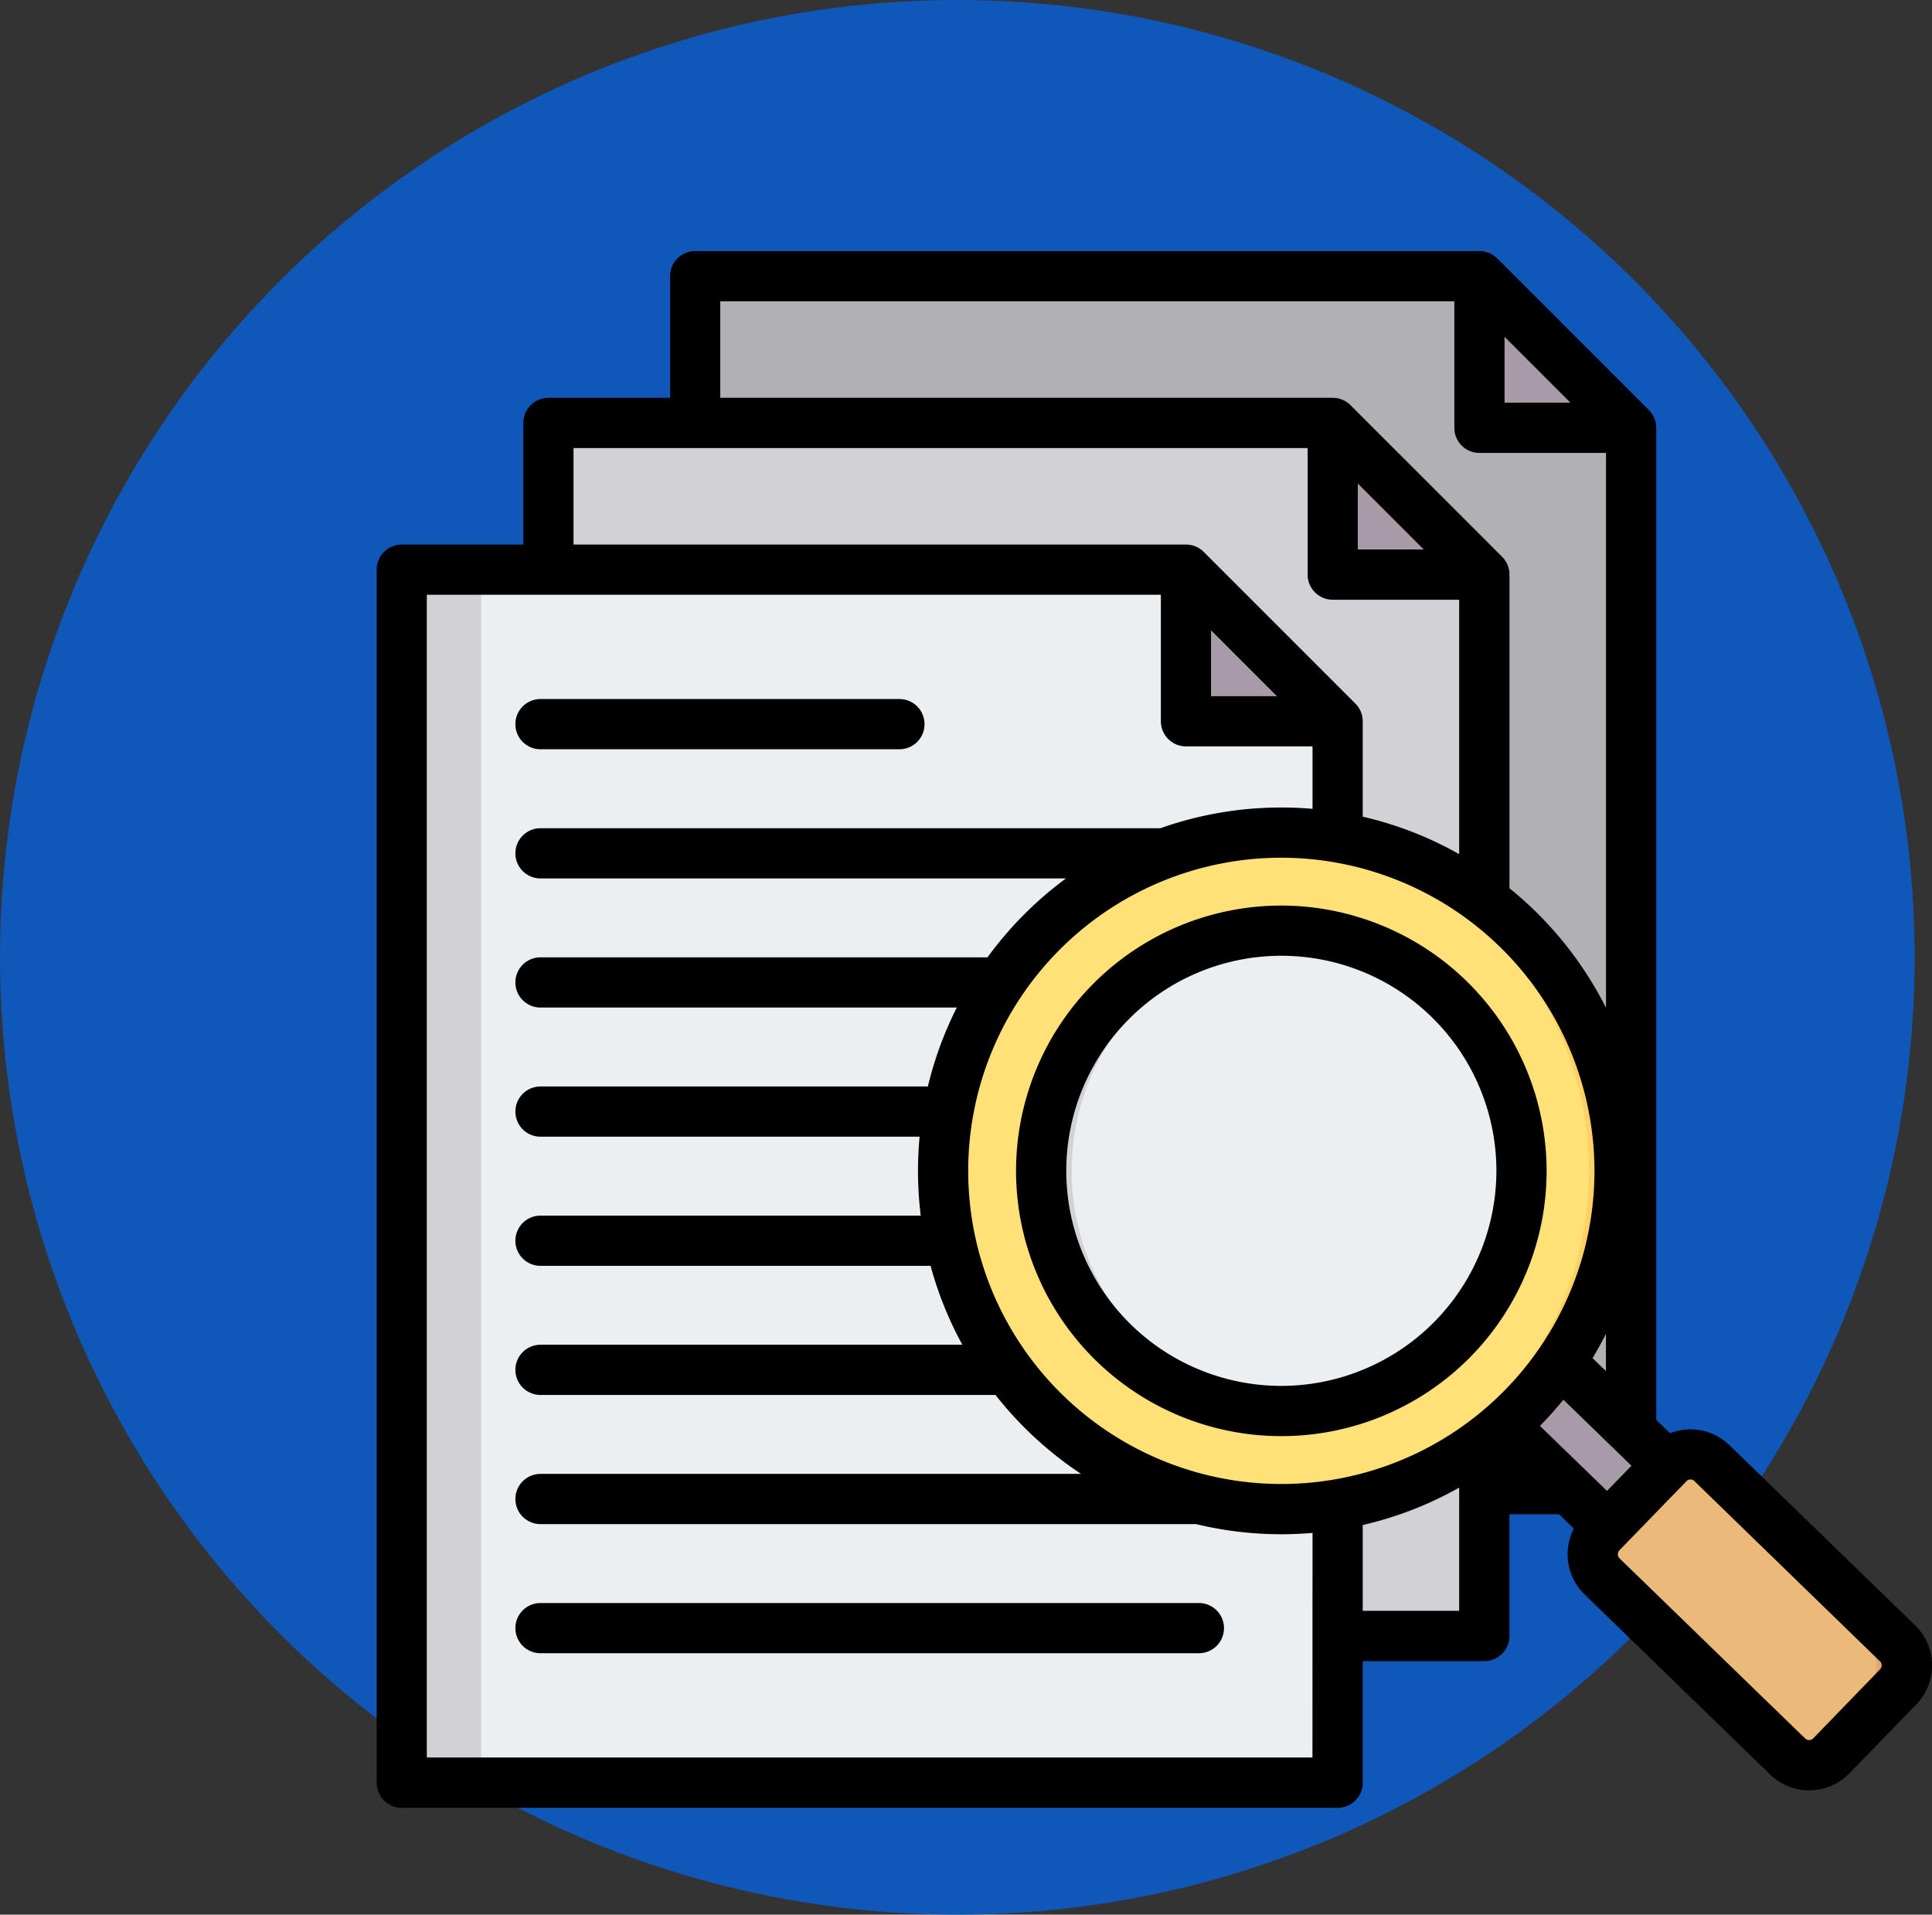 <svg xmlns="http://www.w3.org/2000/svg" width="101" height="100.091" viewBox="0 0 101 100.091">
  <rect x="0" y="0" width="101" height="100.091" fill="#333333" stroke="none"/>
  <g id="Grupo_973374" data-name="Grupo 973374" transform="translate(-1088 -3682)">
    <circle id="Elipse_5279" data-name="Elipse 5279" cx="50.046" cy="50.046" r="50.046" transform="translate(1088 3682)" fill="#0f58b9"/>
    <g id="auditoria" transform="translate(1107.69 3695.126)">
      <g id="Grupo_946763" data-name="Grupo 946763" transform="translate(1.313 1.312)">
        <g id="Grupo_946761" data-name="Grupo 946761" transform="translate(0 0)">
          <path id="Trazado_678408" data-name="Trazado 678408" d="M111.362,16H150.04a1.585,1.585,0,0,1,1.16.481l6.966,6.966a1.585,1.585,0,0,1,.481,1.16V77.771a1.644,1.644,0,0,1-1.641,1.641H111.362a1.644,1.644,0,0,1-1.641-1.641V17.641A1.644,1.644,0,0,1,111.362,16Z" transform="translate(-94.379 -16)" fill="#b1b1b5" fill-rule="evenodd"/>
          <path id="Trazado_678409" data-name="Trazado 678409" d="M359.605,16.867v6.144a1.644,1.644,0,0,0,1.641,1.641h6.144a1.644,1.644,0,0,0-.338-.481l-6.966-6.966a1.647,1.647,0,0,0-.481-.338Z" transform="translate(-303.265 -16.725)" fill="#a79ba7" fill-rule="evenodd"/>
          <path id="Trazado_678410" data-name="Trazado 678410" d="M64.607,62.755h38.678a1.585,1.585,0,0,1,1.16.481l6.966,6.966a1.585,1.585,0,0,1,.481,1.16v53.164a1.644,1.644,0,0,1-1.641,1.641H64.607a1.644,1.644,0,0,1-1.641-1.641V64.4A1.644,1.644,0,0,1,64.607,62.755Z" transform="translate(-55.295 -55.084)" fill="#d1d1d6" fill-rule="evenodd"/>
          <path id="Trazado_678411" data-name="Trazado 678411" d="M312.85,63.621v6.144a1.644,1.644,0,0,0,1.641,1.641h6.144a1.644,1.644,0,0,0-.338-.481l-6.966-6.966A1.645,1.645,0,0,0,312.85,63.621Z" transform="translate(-264.181 -55.808)" fill="#a79ba7" fill-rule="evenodd"/>
          <path id="Trazado_678412" data-name="Trazado 678412" d="M17.853,109.509H56.531a1.585,1.585,0,0,1,1.16.481l6.966,6.966a1.585,1.585,0,0,1,.481,1.16V171.28A1.644,1.644,0,0,1,63.5,172.92H17.853a1.644,1.644,0,0,1-1.641-1.641V111.15a1.644,1.644,0,0,1,1.641-1.641Z" transform="translate(-16.212 -94.167)" fill="#eceff1" fill-rule="evenodd"/>
          <path id="Trazado_678413" data-name="Trazado 678413" d="M17.853,109.509h2.514V172.92H17.853a1.644,1.644,0,0,1-1.641-1.641V111.15A1.644,1.644,0,0,1,17.853,109.509Z" transform="translate(-16.212 -94.167)" fill="#d1d1d6" fill-rule="evenodd"/>
          <path id="Trazado_678414" data-name="Trazado 678414" d="M266.1,110.376v6.144a1.644,1.644,0,0,0,1.641,1.641h6.144a1.644,1.644,0,0,0-.338-.481l-6.966-6.966A1.645,1.645,0,0,0,266.1,110.376Z" transform="translate(-225.097 -94.892)" fill="#a79ba7" fill-rule="evenodd"/>
        </g>
        <g id="Grupo_946762" data-name="Grupo 946762" transform="translate(23.938 24.735)">
          <path id="Trazado_678415" data-name="Trazado 678415" d="M366.472,357.615l-3.262,3.05-10.078-9.78,2.846-3.455Z" transform="translate(-321.792 -317.789)" fill="#a79ba7" fill-rule="evenodd"/>
          <path id="Trazado_678416" data-name="Trazado 678416" d="M377.371,357.614l-3.262,3.05-.781-.758,2.452-2.293-9.611-9.326.707-.858Z" transform="translate(-332.691 -317.788)" fill="#837683" fill-rule="evenodd"/>
          <path id="Trazado_678417" data-name="Trazado 678417" d="M408.13,407.191l3.506-3.613a1.612,1.612,0,0,0-.034-2.273l-9.711-9.423a1.612,1.612,0,0,0-2.273.034l-3.506,3.613a1.612,1.612,0,0,0,.034,2.273l9.711,9.423a1.612,1.612,0,0,0,2.273-.034Z" transform="translate(-357.342 -354.569)" fill="#ecba78" fill-rule="evenodd"/>
          <path id="Trazado_678418" data-name="Trazado 678418" d="M430.121,407.192l3.506-3.613a1.612,1.612,0,0,0-.034-2.273l-9.711-9.423a1.614,1.614,0,0,0-1.915-.243,1.6,1.6,0,0,1,.324.243L432,401.306a1.612,1.612,0,0,1,.034,2.273l-3.506,3.613a1.6,1.6,0,0,1-.358.277A1.614,1.614,0,0,0,430.121,407.192Z" transform="translate(-379.333 -354.569)" fill="#e3a76f" fill-rule="evenodd"/>
          <circle id="Elipse_5288" data-name="Elipse 5288" cx="17.683" cy="17.683" r="17.683" transform="translate(0 33.845) rotate(-73.142)" fill="#ffe177"/>
          <path id="Trazado_678419" data-name="Trazado 678419" d="M292.422,193.289a17.683,17.683,0,0,1,0,35.366c-.267,0-.532-.007-.8-.019a17.682,17.682,0,0,0,0-35.328C291.891,193.3,292.156,193.289,292.422,193.289Z" transform="translate(-270.378 -188.937)" fill="#ffd064" fill-rule="evenodd"/>
          <circle id="Elipse_5289" data-name="Elipse 5289" cx="12.555" cy="12.555" r="12.555" transform="translate(7.164 31.734) rotate(-77.993)" fill="#eceff1"/>
          <path id="Trazado_678420" data-name="Trazado 678420" d="M232.508,224.544c.267,0,.532.009.8.026a12.554,12.554,0,0,0,0,25.058c-.263.016-.528.026-.8.026a12.555,12.555,0,0,1,0-25.11Z" transform="translate(-210.463 -215.064)" fill="#d1d1d6" fill-rule="evenodd"/>
        </g>
      </g>
      <path id="Trazado_678421" data-name="Trazado 678421" d="M66.746,56.085A11.243,11.243,0,1,0,55.5,67.326,11.256,11.256,0,0,0,66.746,56.085Zm2.625,0A13.868,13.868,0,1,1,55.5,42.216,13.884,13.884,0,0,1,69.371,56.085ZM86.8,81.727,77.094,72.3a.288.288,0,0,0-.2-.082h-.005a.282.282,0,0,0-.206.089l-3.506,3.613a.3.3,0,0,0,0,.416l9.711,9.423a.3.3,0,0,0,.419-.005l3.5-3.614a.3.3,0,0,0-.007-.417Zm-22-2.643V72.643A18.877,18.877,0,0,1,59.758,74.6v4.484Zm-7.67,7.67h-46.3V25.968H49.205v6.614a1.313,1.313,0,0,0,1.313,1.312h6.615v3.265c-.538-.046-1.081-.07-1.631-.07a18.905,18.905,0,0,0-6.32,1.083H16.774a1.312,1.312,0,0,0,0,2.625H44.242a19.161,19.161,0,0,0-4.1,4.125H16.774a1.312,1.312,0,0,0,0,2.625H38.537a18.9,18.9,0,0,0-1.512,4.126H16.774a1.312,1.312,0,0,0,0,2.625H36.592c-.055.589-.084,1.185-.084,1.787a19.316,19.316,0,0,0,.143,2.339H16.774a1.313,1.313,0,0,0,0,2.626H37.167a18.838,18.838,0,0,0,1.66,4.125H16.774a1.312,1.312,0,0,0,0,2.625H40.561a19.1,19.1,0,0,0,4.473,4.127H16.774a1.312,1.312,0,0,0,0,2.625H51.048a19,19,0,0,0,4.454.53c.55,0,1.093-.026,1.631-.07ZM18.5,23.343H50.518a1.309,1.309,0,0,1,.928.384l7.926,7.927a1.311,1.311,0,0,1,.385.927v4.987A18.874,18.874,0,0,1,64.8,39.527v-13.3H58.19a1.312,1.312,0,0,1-1.312-1.313V18.3H18.5Zm7.672-7.672V10.626H64.548V17.24a1.312,1.312,0,0,0,1.312,1.313h6.616V47.558a19.137,19.137,0,0,0-5.047-6.248v-16.4a1.314,1.314,0,0,0-.385-.928l-7.927-7.926a1.314,1.314,0,0,0-.927-.385Zm41,.256h3.446l-3.446-3.445Zm5.3,50.622V64.61c-.219.43-.45.852-.7,1.263ZM59.5,23.6V20.153L62.948,23.6Zm-7.672,7.67h3.445l-3.445-3.446ZM71.873,56.085A16.37,16.37,0,1,1,55.5,39.714,16.391,16.391,0,0,1,71.873,56.085ZM73.806,71.5l-3.558-3.453q-.579.713-1.226,1.37l3.507,3.4ZM88.7,83.973l-3.506,3.613a2.928,2.928,0,0,1-4.13.063l-9.711-9.424a2.926,2.926,0,0,1-.559-3.437l-.773-.75H67.429V80.4a1.313,1.313,0,0,1-1.313,1.313H59.758v6.358a1.311,1.311,0,0,1-1.312,1.312H9.521a1.312,1.312,0,0,1-1.313-1.312V24.656a1.312,1.312,0,0,1,1.313-1.312h6.357V16.984a1.315,1.315,0,0,1,1.313-1.313H23.55V9.313A1.312,1.312,0,0,1,24.862,8h41a1.314,1.314,0,0,1,.929.384l7.926,7.928a1.309,1.309,0,0,1,.385.927V69.1l.724.7a2.916,2.916,0,0,1,3.1.622l9.711,9.422a2.925,2.925,0,0,1,.063,4.13ZM16.774,34.045H35.537a1.313,1.313,0,0,0,0-2.626H16.774a1.313,1.313,0,0,0,0,2.626ZM52.505,79.989a1.312,1.312,0,0,0-1.313-1.312H16.774a1.312,1.312,0,0,0,0,2.625H51.192A1.312,1.312,0,0,0,52.505,79.989Z" transform="translate(-8.208 -8.001)" fill-rule="evenodd"/>
    </g>
  </g>
</svg>
